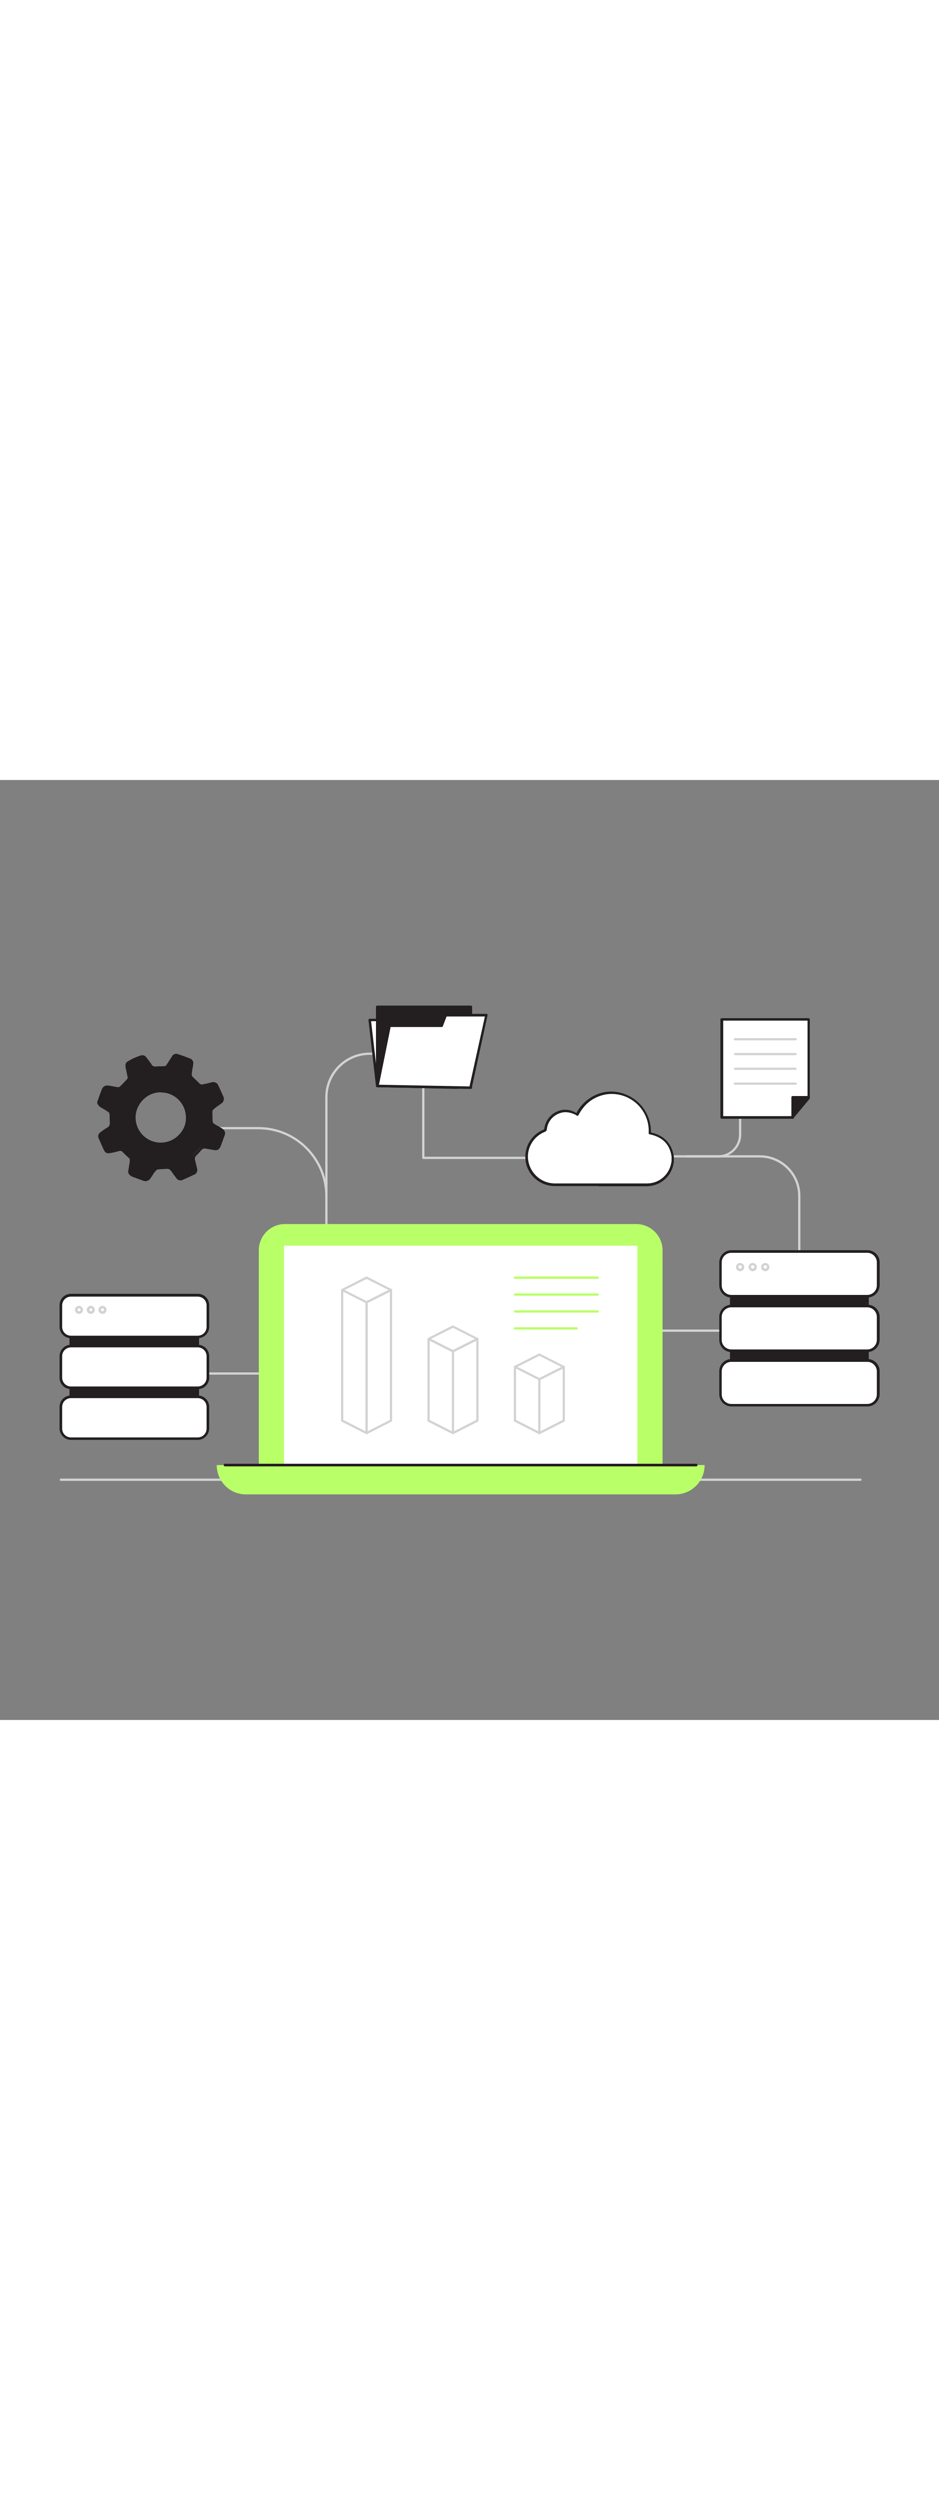 <svg version="1.1" id="Layer_1" xmlns="http://www.w3.org/2000/svg" xmlns:xlink="http://www.w3.org/1999/xlink" x="0px" y="0px" viewBox="0 0 500 500" style="width: 188px;" xml:space="preserve" data-imageid="data-processing-93" imageName="Data Processing" class="illustrations_image">
<rect x="0" y="0" width="500" height="500" fill="#808080" stroke="none"/>
<style type="text/css">
	.st0_data-processing-93{fill:#D1D3D4;}
	.st1_data-processing-93{fill:#231F20;}
	.st2_data-processing-93{fill:#FFFFFF;}
	.st3_data-processing-93{fill:#68E1FD;}
</style>
<g id="connecting_line_data-processing-93">
	<path class="st0_data-processing-93" d="M173.8,240.8c-0.3,0-0.6-0.3-0.6-0.6c0,0,0,0,0,0v-71.5c0-13.1,10.6-23.7,23.7-23.7h17.6&#10;&#9;&#9;c0.3,0,0.6,0.3,0.6,0.6l0,0c0,0.3-0.3,0.6-0.6,0.6l0,0h-17.6c-12.4,0-22.5,10.1-22.5,22.5v71.5&#10;&#9;&#9;C174.4,240.5,174.2,240.8,173.8,240.8z"/>
	<path class="st0_data-processing-93" d="M173.8,240.9c-0.3,0-0.6-0.3-0.6-0.6c0,0,0,0,0,0v-18.9c0-19.6-15.9-35.6-35.6-35.6h-23.1&#10;&#9;&#9;c-0.3,0-0.6-0.3-0.6-0.6l0,0c0-0.3,0.3-0.6,0.6-0.6h23.1c20.3,0,36.8,16.5,36.8,36.8v18.9C174.4,240.6,174.2,240.9,173.8,240.9z"/>
	<path class="st0_data-processing-93" d="M399.2,293.5h-66.8c-0.3,0-0.6-0.3-0.6-0.6s0.3-0.6,0.6-0.6h66.8c0.3,0,0.6,0.3,0.6,0.6&#10;&#9;&#9;S399.5,293.5,399.2,293.5z"/>
	<path class="st0_data-processing-93" d="M342.1,201.6H225.4c-0.3,0-0.6-0.3-0.6-0.6l0,0v-46.8c0-0.3,0.3-0.6,0.6-0.6c0.3,0,0.6,0.3,0.6,0.6&#10;&#9;&#9;c0,0,0,0,0,0v46.2h116c0.3,0,0.6,0.3,0.6,0.6S342.4,201.5,342.1,201.6L342.1,201.6z"/>
	<path class="st0_data-processing-93" d="M159.4,316.3H52.4c-0.3,0-0.6-0.3-0.6-0.6c0-0.3,0.3-0.6,0.6-0.6h107.1c0.3,0,0.6,0.3,0.6,0.6&#10;&#9;&#9;C160,316.1,159.8,316.3,159.4,316.3z"/>
	<path class="st0_data-processing-93" d="M382.5,200.8h-24.3c-0.3,0-0.6-0.3-0.6-0.6c0-0.3,0.3-0.6,0.6-0.6h24.3c6.1,0,11-4.9,11-11v-13.4&#10;&#9;&#9;c0-0.3,0.3-0.6,0.6-0.6c0.3,0,0.6,0.3,0.6,0.6v13.4C394.7,195.3,389.2,200.8,382.5,200.8z"/>
	<path class="st0_data-processing-93" d="M425.6,260.9c-0.3,0-0.6-0.3-0.6-0.6v-39.1c0-11.2-9.1-20.3-20.4-20.4h-39c-0.3,0-0.6-0.3-0.6-0.6&#10;&#9;&#9;s0.3-0.6,0.6-0.6h39c11.9,0,21.6,9.7,21.6,21.6v39.1C426.2,260.6,426,260.9,425.6,260.9L425.6,260.9z"/>
</g>
<path id="Floor_data-processing-93" class="st0_data-processing-93" d="M458.2,372.8H32.4c-0.3,0-0.6-0.3-0.6-0.6c0-0.3,0.3-0.6,0.6-0.6h425.8c0.3,0,0.6,0.3,0.6,0.6&#10;&#9;S458.5,372.8,458.2,372.8z"/>
<g id="Server_1_data-processing-93">
	<rect x="37.7" y="277.3" class="st1_data-processing-93" width="67.6" height="63.2"/>
	<path class="st1_data-processing-93" d="M105.3,341.2H37.7c-0.4,0-0.7-0.3-0.7-0.7v-63.2c0-0.4,0.3-0.7,0.7-0.7h67.6c0.4,0,0.7,0.3,0.7,0.7v63.2&#10;&#9;&#9;C106,340.9,105.7,341.2,105.3,341.2z M38.4,339.8h66.2V278H38.4L38.4,339.8z"/>
	<path class="st2_data-processing-93" d="M37.8,328.1h67.5c3,0,5.4,2.4,5.4,5.4v11.4c0,3-2.4,5.4-5.4,5.4H37.8c-3,0-5.4-2.4-5.4-5.4v-11.4&#10;&#9;&#9;C32.4,330.6,34.8,328.1,37.8,328.1z"/>
	<path class="st1_data-processing-93" d="M105.3,351H37.8c-3.3,0-6-2.7-6.1-6v-11.5c0-3.4,2.7-6.1,6.1-6.1c0,0,0,0,0,0h67.5c3.4,0,6.1,2.7,6.1,6.1l0,0&#10;&#9;&#9;V345C111.3,348.3,108.6,351,105.3,351z M37.8,328.8c-2.6,0-4.7,2.1-4.7,4.7V345c0,2.6,2.1,4.7,4.7,4.7h67.5c2.6,0,4.7-2.1,4.7-4.7&#10;&#9;&#9;v-11.5c0-2.6-2.1-4.7-4.7-4.7L37.8,328.8z"/>
	<path class="st2_data-processing-93" d="M37.8,301.1h67.5c3,0,5.4,2.4,5.4,5.4v11.4c0,3-2.4,5.4-5.4,5.4H37.8c-3,0-5.4-2.4-5.4-5.4v-11.4&#10;&#9;&#9;C32.4,303.5,34.8,301.1,37.8,301.1z"/>
	<path class="st1_data-processing-93" d="M105.3,324H37.8c-3.4,0-6.1-2.7-6.1-6.1l0,0v-11.4c0-3.3,2.7-6.1,6.1-6.1h67.5c3.3,0,6.1,2.7,6.1,6.1v11.4&#10;&#9;&#9;C111.4,321.3,108.7,324,105.3,324C105.3,324,105.3,324,105.3,324z M37.8,301.8c-2.6,0-4.7,2.1-4.7,4.7v11.4c0,2.6,2.1,4.7,4.7,4.7&#10;&#9;&#9;h67.5c2.6,0,4.7-2.1,4.7-4.7v-11.4c0-2.6-2.1-4.7-4.7-4.7L37.8,301.8z"/>
	<path class="st2_data-processing-93" d="M37.8,274.1h67.5c3,0,5.4,2.4,5.4,5.4v11.4c0,3-2.4,5.4-5.4,5.4H37.8c-3,0-5.4-2.4-5.4-5.4v-11.4&#10;&#9;&#9;C32.4,276.5,34.8,274.1,37.8,274.1z"/>
	<path class="st1_data-processing-93" d="M105.3,296.9H37.8c-3.4,0-6.1-2.7-6.1-6.1l0,0v-11.4c0-3.4,2.7-6.1,6.1-6.1c0,0,0,0,0,0h67.5&#10;&#9;&#9;c3.4,0,6.1,2.7,6.1,6.1l0,0v11.4C111.4,294.2,108.7,296.9,105.3,296.9z M37.8,274.8c-2.6,0-4.7,2.1-4.7,4.7v11.4&#10;&#9;&#9;c0,2.6,2.1,4.7,4.7,4.7h67.5c2.6,0,4.7-2.1,4.7-4.7v-11.4c0-2.6-2.1-4.7-4.7-4.7H37.8z"/>
	<circle class="st2_data-processing-93" cx="42.1" cy="281.8" r="1.5"/>
	<path class="st0_data-processing-93" d="M42.1,284c-1.2,0-2.2-1-2.2-2.1c0-1.2,1-2.2,2.1-2.2c1.2,0,2.2,1,2.2,2.1c0,0,0,0,0,0&#10;&#9;&#9;C44.2,283,43.3,284,42.1,284C42.1,284,42.1,284,42.1,284z M42.1,281c-0.5,0-0.8,0.4-0.8,0.8c0,0.5,0.4,0.8,0.8,0.8s0.8-0.4,0.8-0.8&#10;&#9;&#9;c0,0,0,0,0,0C42.9,281.4,42.6,281,42.1,281z"/>
	<circle class="st2_data-processing-93" cx="48.4" cy="281.8" r="1.5"/>
	<path class="st0_data-processing-93" d="M48.4,284c-1.2,0-2.2-1-2.2-2.1c0-1.2,1-2.2,2.1-2.2c1.2,0,2.2,1,2.2,2.1c0,0,0,0,0,0&#10;&#9;&#9;C50.5,283,49.5,284,48.4,284C48.4,284,48.4,284,48.4,284z M48.4,281c-0.5,0-0.8,0.4-0.8,0.8c0,0.5,0.4,0.8,0.8,0.8s0.8-0.4,0.8-0.8&#10;&#9;&#9;c0,0,0,0,0,0C49.2,281.4,48.8,281,48.4,281C48.4,281,48.4,281,48.4,281z"/>
	<circle class="st2_data-processing-93" cx="54.6" cy="281.8" r="1.5"/>
	<path class="st0_data-processing-93" d="M54.6,284c-1.2,0-2.2-1-2.2-2.1c0-1.2,1-2.2,2.1-2.2c1.2,0,2.2,1,2.2,2.1c0,0,0,0,0,0&#10;&#9;&#9;C56.8,283,55.8,284,54.6,284C54.6,284,54.6,284,54.6,284z M54.6,281c-0.5,0-0.8,0.4-0.8,0.8c0,0.5,0.4,0.8,0.8,0.8s0.8-0.4,0.8-0.8&#10;&#9;&#9;c0,0,0,0,0,0C55.4,281.4,55.1,281,54.6,281z"/>
</g>
<g id="Folder_data-processing-93">
	<polyline class="st2_data-processing-93" points="200.9,162.7 196.9,127.6 250.2,127.6 243.1,163.6 200.9,162.7 &#9;"/>
	<path class="st1_data-processing-93" d="M243.1,164.3L243.1,164.3l-42.2-0.9c-0.3,0-0.6-0.3-0.7-0.6l-4-35.1c0-0.2,0-0.4,0.2-0.5&#10;&#9;&#9;c0.1-0.1,0.3-0.2,0.5-0.2h53.3c0.2,0,0.4,0.1,0.5,0.2c0.1,0.2,0.2,0.4,0.1,0.6l-7.1,36C243.7,164.1,243.4,164.3,243.1,164.3z&#10;&#9;&#9; M201.5,162.1l41,0.8l6.8-34.6h-51.7L201.5,162.1z"/>
	<polygon class="st1_data-processing-93" points="200.9,162.7 200.9,120.7 250.7,120.7 250.7,163.6 &#9;"/>
	<path class="st1_data-processing-93" d="M250.7,164.3L250.7,164.3l-49.8-0.9c-0.4,0-0.7-0.3-0.7-0.7v-42c0-0.4,0.3-0.7,0.7-0.7c0,0,0,0,0,0h49.8&#10;&#9;&#9;c0.4,0,0.7,0.3,0.7,0.7c0,0,0,0,0,0v42.9C251.4,164,251.1,164.3,250.7,164.3L250.7,164.3z M201.6,162.1l48.5,0.8v-41.5h-48.5V162.1&#10;&#9;&#9;z"/>
	<polygon class="st2_data-processing-93" points="200.9,162.7 207.4,130.7 235.1,130.7 237.3,125 259,125 250.5,163.6 &#9;"/>
	<path class="st1_data-processing-93" d="M250.5,164.3L250.5,164.3l-49.6-0.9c-0.4,0-0.7-0.3-0.7-0.7c0,0,0-0.1,0-0.1l6.5-32.1c0.1-0.3,0.3-0.5,0.7-0.5&#10;&#9;&#9;h27.3l2-5.2c0.1-0.3,0.4-0.4,0.6-0.4H259c0.2,0,0.4,0.1,0.5,0.2c0.1,0.2,0.2,0.4,0.1,0.6l-8.4,38.6&#10;&#9;&#9;C251.2,164.1,250.9,164.3,250.5,164.3z M201.8,162.1l48.2,0.9l8.2-37.2h-20.4l-2,5.2c-0.1,0.3-0.3,0.4-0.6,0.4H208L201.8,162.1z"/>
</g>
<g id="Laptop_data-processing-93">
	<path class="st3_data-processing-93 targetColor" d="M151.7,236.2h187.1c7.7,0,14,6.3,14,14v114.2l0,0H137.8l0,0V250.2C137.8,242.5,144,236.2,151.7,236.2z" style="fill: rgb(185, 255, 103);"/>
	<rect x="151.2" y="247.7" class="st2_data-processing-93" width="188.2" height="116.8"/>
	<path class="st3_data-processing-93 targetColor" d="M115.4,364.4h259.8l0,0l0,0c0,8.6-6.9,15.6-15.5,15.6c0,0,0,0,0,0H130.9C122.3,380,115.4,373,115.4,364.4&#10;&#9;&#9;L115.4,364.4L115.4,364.4L115.4,364.4z" style="fill: rgb(185, 255, 103);"/>
	<path class="st1_data-processing-93" d="M370.7,365.1H119.8c-0.4,0-0.7-0.3-0.7-0.7s0.3-0.7,0.7-0.7c0,0,0,0,0,0h250.9c0.4,0,0.7,0.3,0.7,0.7&#10;&#9;&#9;C371.4,364.8,371.1,365.1,370.7,365.1C370.7,365.1,370.7,365.1,370.7,365.1z"/>
</g>
<g id="Note_data-processing-93">
	<polygon class="st2_data-processing-93" points="422.1,179.5 384.4,179.5 384.4,127.4 430.6,127.4 430.6,169.3 &#9;"/>
	<path class="st1_data-processing-93" d="M422.1,180.2h-37.8c-0.4,0-0.7-0.3-0.7-0.7v-52.1c0-0.4,0.3-0.7,0.7-0.7h46.2c0.4,0,0.7,0.3,0.7,0.7v41.9&#10;&#9;&#9;c0,0.2-0.1,0.3-0.2,0.4l-8.5,10.2C422.5,180.1,422.3,180.2,422.1,180.2z M385.1,178.8h36.8l8.1-9.8v-41h-44.9V178.8z"/>
	<polyline class="st1_data-processing-93" points="422.1,179.5 422.1,168.8 430.6,168.8 &#9;"/>
	<path class="st1_data-processing-93" d="M422.1,180.2c-0.4,0-0.7-0.3-0.7-0.7c0,0,0,0,0,0v-10.7c0-0.4,0.3-0.7,0.7-0.7c0,0,0,0,0,0h8.5&#10;&#9;&#9;c0.4,0,0.7,0.3,0.7,0.7c0,0.4-0.3,0.7-0.7,0.7h-7.8v10.1C422.8,179.9,422.5,180.2,422.1,180.2C422.1,180.2,422.1,180.2,422.1,180.2&#10;&#9;&#9;z"/>
	<path class="st0_data-processing-93" d="M423.6,138.5h-32.2c-0.3,0-0.6-0.2-0.7-0.5s0.2-0.6,0.5-0.7c0.1,0,0.1,0,0.2,0h32.2c0.3,0,0.6,0.2,0.7,0.5&#10;&#9;&#9;s-0.2,0.6-0.5,0.7C423.7,138.5,423.6,138.5,423.6,138.5z"/>
	<path class="st0_data-processing-93" d="M423.6,146.4h-32.2c-0.3,0-0.6-0.3-0.6-0.6s0.3-0.6,0.6-0.6h32.2c0.3,0,0.6,0.3,0.6,0.6&#10;&#9;&#9;S423.9,146.4,423.6,146.4z"/>
	<path class="st0_data-processing-93" d="M423.6,154.2h-32.2c-0.3,0-0.6-0.3-0.6-0.6s0.3-0.6,0.6-0.6h32.2c0.3,0,0.6,0.3,0.6,0.6&#10;&#9;&#9;S423.9,154.2,423.6,154.2z"/>
	<path class="st0_data-processing-93" d="M423.6,162.1h-32.2c-0.3,0-0.6-0.2-0.7-0.5s0.2-0.6,0.5-0.7c0.1,0,0.1,0,0.2,0h32.2c0.3,0,0.6,0.2,0.7,0.5&#10;&#9;&#9;s-0.2,0.6-0.5,0.7C423.7,162.1,423.6,162.1,423.6,162.1z"/>
</g>
<g id="Cloud_data-processing-93">
	<path class="st2_data-processing-93" d="M358.2,202.9c-0.1,0.7-0.3,1.4-0.5,2c-1.5,6.1-7,10.3-13.2,10.4c-16.4,0-32.8,0-49.3,0&#10;&#9;&#9;c-7.1-0.1-13.2-5.1-14.6-12c-1.4-7,2.4-14,9-16.7c0.5-0.1,0.8-0.5,0.8-1c0.8-7.5,9.2-12.4,16.1-7.9l0.6,0.4&#10;&#9;&#9;c2.6-5.4,7.3-9.4,13.1-11c4.1-1.2,8.4-1,12.3,0.5c8.4,3.1,13.9,11.3,13.4,20.3c0.6,0.1,1.2,0.2,1.9,0.4c5.7,1.7,9.3,5.4,10.3,11.3&#10;&#9;&#9;c0,0.1,0.1,0.3,0.1,0.4L358.2,202.9z"/>
	<path class="st1_data-processing-93" d="M318.7,216c-8.1,0-15.9,0-23.5,0c-7.4-0.1-13.8-5.3-15.2-12.6c-1.4-7.3,2.5-14.6,9.4-17.4&#10;&#9;&#9;c0.3-0.1,0.3-0.2,0.4-0.4c0.5-4,2.9-7.4,6.5-9.1c3.4-1.7,7.5-1.4,10.6,0.7c2.7-5.2,7.5-9.1,13.1-10.7c4.2-1.2,8.6-1,12.7,0.6&#10;&#9;&#9;c8.5,3.1,14.1,11.3,13.9,20.4c0.5,0.1,0.9,0.2,1.3,0.3c6.1,1.8,9.7,5.8,10.8,11.9c0,0.1,0,0.1,0.1,0.2l0,0.2c0,0.1,0,0.1,0,0.2v2.8&#10;&#9;&#9;c0,0,0,0.1,0,0.1l-0.1,0.6c-0.1,0.5-0.2,1-0.3,1.4c-1.6,6.4-7.3,10.8-13.9,10.9H318.7z M301,176.7c-1.4,0-2.8,0.4-4.1,1&#10;&#9;&#9;c-3.1,1.5-5.3,4.5-5.7,8c0,0.7-0.5,1.3-1.2,1.5c-6.3,2.6-10,9.3-8.6,15.9c1.4,6.6,7.1,11.4,13.9,11.5c15.3,0,31.4,0,49.3,0&#10;&#9;&#9;c6,0,11.1-4.1,12.6-9.9c0.1-0.5,0.2-0.9,0.3-1.4l0.1-0.6v-2.6c-0.1-0.1-0.1-0.3-0.1-0.4c-1-5.6-4.2-9.1-9.8-10.8&#10;&#9;&#9;c-0.4-0.1-0.8-0.2-1.2-0.3c-0.2,0-0.4-0.1-0.6-0.1c-0.3-0.1-0.6-0.4-0.5-0.7c0.5-8.7-4.8-16.6-12.9-19.6c-3.8-1.4-8-1.6-11.9-0.5&#10;&#9;&#9;c-5.6,1.6-9.7,5.1-12.6,10.6c-0.1,0.2-0.2,0.3-0.4,0.3c-0.2,0.1-0.4,0-0.5-0.1l-0.6-0.4C304.7,177.2,302.9,176.7,301,176.7z&#10;&#9;&#9; M358.2,202.9L358.2,202.9z"/>
</g>
<g id="Server_2_data-processing-93">
	<rect x="389.4" y="254.2" class="st1_data-processing-93" width="72.5" height="67.8"/>
	<path class="st1_data-processing-93" d="M461.9,322.7h-72.5c-0.4,0-0.7-0.3-0.7-0.7v-67.8c0-0.4,0.3-0.7,0.7-0.7h72.5c0.4,0,0.7,0.3,0.7,0.7V322&#10;&#9;&#9;C462.6,322.4,462.2,322.7,461.9,322.7z M390.1,321.3h71.1v-66.4h-71.1V321.3z"/>
	<path class="st2_data-processing-93" d="M389.4,308.8h72.4c3.2,0,5.8,2.6,5.8,5.8v12.3c0,3.2-2.6,5.8-5.8,5.8h-72.4c-3.2,0-5.8-2.6-5.8-5.8v-12.3&#10;&#9;&#9;C383.6,311.4,386.2,308.8,389.4,308.8z"/>
	<path class="st1_data-processing-93" d="M461.8,333.2h-72.4c-3.5,0-6.4-2.9-6.4-6.5v-12.2c0-3.6,2.9-6.5,6.5-6.5h72.4c3.6,0,6.5,2.9,6.5,6.5v12.2&#10;&#9;&#9;C468.3,330.4,465.4,333.3,461.8,333.2C461.9,333.3,461.9,333.3,461.8,333.2z M389.4,309.5c-2.8,0-5.1,2.3-5.1,5.1v12.2&#10;&#9;&#9;c0,2.8,2.3,5.1,5.1,5.1h72.4c2.8,0,5.1-2.3,5.1-5.1v-12.2c0-2.8-2.3-5.1-5.1-5.1H389.4z"/>
	<path class="st2_data-processing-93" d="M389.4,279.8h72.4c3.2,0,5.8,2.6,5.8,5.8v12.3c0,3.2-2.6,5.8-5.8,5.8h-72.4c-3.2,0-5.8-2.6-5.8-5.8v-12.3&#10;&#9;&#9;C383.6,282.4,386.2,279.8,389.4,279.8z"/>
	<path class="st1_data-processing-93" d="M461.8,304.3h-72.4c-3.5,0-6.4-2.9-6.4-6.5v-12.2c0-3.6,2.9-6.5,6.5-6.5h72.4c3.6,0,6.5,2.9,6.5,6.5v12.2&#10;&#9;&#9;C468.3,301.4,465.4,304.3,461.8,304.3C461.9,304.3,461.8,304.3,461.8,304.3z M389.4,280.5c-2.8,0-5.1,2.3-5.1,5.1v12.2&#10;&#9;&#9;c0,2.8,2.3,5.1,5.1,5.1h72.4c2.8,0,5.1-2.3,5.1-5.1v-12.2c0-2.8-2.3-5.1-5.1-5.1L389.4,280.5z"/>
	<path class="st2_data-processing-93" d="M389.4,250.8h72.4c3.2,0,5.8,2.6,5.8,5.8v12.3c0,3.2-2.6,5.8-5.8,5.8h-72.4c-3.2,0-5.8-2.6-5.8-5.8v-12.3&#10;&#9;&#9;C383.6,253.4,386.2,250.8,389.4,250.8z"/>
	<path class="st1_data-processing-93" d="M461.8,275.3h-72.4c-3.5,0-6.4-2.9-6.4-6.5v-12.2c0-3.6,2.9-6.5,6.5-6.5h72.4c3.6,0,6.5,2.9,6.5,6.5v12.2&#10;&#9;&#9;C468.3,272.4,465.4,275.3,461.8,275.3C461.9,275.3,461.8,275.3,461.8,275.3z M389.4,251.5c-2.8,0-5.1,2.3-5.1,5.1v12.2&#10;&#9;&#9;c0,2.8,2.3,5.1,5.1,5.1h72.4c2.8,0,5.1-2.3,5.1-5.1v-12.2c0-2.8-2.3-5.1-5.1-5.1L389.4,251.5z"/>
	<circle class="st2_data-processing-93" cx="394.1" cy="259.1" r="1.6"/>
	<path class="st0_data-processing-93" d="M394.1,261.3c-1.2,0-2.2-1-2.2-2.2s1-2.2,2.2-2.2s2.2,1,2.2,2.2l0,0C396.3,260.3,395.3,261.3,394.1,261.3z&#10;&#9;&#9; M394.1,258.1c-0.5,0-0.9,0.4-0.9,0.9c0,0.5,0.4,0.9,0.9,0.9c0.5,0,0.9-0.4,0.9-0.9l0,0C395,258.6,394.6,258.1,394.1,258.1z"/>
	<circle class="st2_data-processing-93" cx="400.8" cy="259.1" r="1.6"/>
	<path class="st0_data-processing-93" d="M400.8,261.3c-1.2,0-2.2-1-2.2-2.2s1-2.2,2.2-2.2s2.2,1,2.2,2.2l0,0C403,260.3,402,261.3,400.8,261.3z&#10;&#9;&#9; M400.8,258.1c-0.5,0-0.9,0.4-0.9,0.9c0,0.5,0.4,0.9,0.9,0.9c0.5,0,0.9-0.4,0.9-0.9l0,0C401.7,258.6,401.3,258.1,400.8,258.1z"/>
	<circle class="st2_data-processing-93" cx="407.5" cy="259.1" r="1.6"/>
	<path class="st0_data-processing-93" d="M407.5,261.3c-1.2,0-2.2-1-2.2-2.2s1-2.2,2.2-2.2s2.2,1,2.2,2.2l0,0C409.7,260.3,408.7,261.3,407.5,261.3z&#10;&#9;&#9; M407.5,258.1c-0.5,0-0.9,0.4-0.9,0.9c0,0.5,0.4,0.9,0.9,0.9c0.5,0,0.9-0.4,0.9-0.9l0,0C408.4,258.6,408,258.1,407.5,258.1z"/>
</g>
<g id="Gear_data-processing-93">
	<path class="st1_data-processing-93" d="M52.4,171.2c0.5-1.5,1-3,1.5-4.5c0.3-0.8,0.6-1.5,0.9-2.3c0.3-1,1.3-1.6,2.4-1.4c1.2,0.1,2.4,0.4,3.6,0.6&#10;&#9;&#9;c0.6,0.1,1.3,0.2,1.9,0.2c0.5,0,1-0.1,1.3-0.4c1.4-1.3,2.7-2.7,4-4.1c0.4-0.5,0.6-1.2,0.4-1.9c-0.3-1.5-0.7-2.9-1-4.4&#10;&#9;&#9;c-0.1-0.6-0.2-1.1-0.2-1.7c0-0.4,0.2-0.8,0.6-1.1c2.2-1.5,4.7-2.6,7.2-3.3c0.8-0.3,1.6,0.1,2.1,0.7c0.9,1.3,1.9,2.5,2.8,3.8&#10;&#9;&#9;c0.6,1,1.7,1.6,2.8,1.5c1.6-0.1,3.2-0.1,4.8-0.2c0.6,0,1.1-0.4,1.4-0.9c0.6-0.9,1.1-1.7,1.7-2.6s1-1.5,1.5-2.2&#10;&#9;&#9;c0.5-0.7,1.4-1.1,2.2-0.8c2.2,0.8,4.4,1.5,6.6,2.4c0.8,0.3,1.3,1.2,1.2,2.1c-0.1,1.2-0.4,2.4-0.6,3.6c-0.1,0.6-0.2,1.1-0.2,1.7&#10;&#9;&#9;c-0.1,0.7,0.2,1.5,0.7,2c1.2,1.1,2.3,2.2,3.4,3.3c0.7,0.7,1.7,1,2.6,0.7c1.6-0.3,3.1-0.7,4.7-1.1c1.1-0.4,2.2,0.2,2.6,1.2&#10;&#9;&#9;c0.9,1.9,1.8,3.8,2.6,5.7c0.7,1.1,0.3,2.4-0.7,3.1c0,0-0.1,0-0.1,0.1c-0.8,0.6-1.7,1.2-2.5,1.8c-0.6,0.4-1.2,0.9-1.8,1.4&#10;&#9;&#9;c-0.5,0.4-0.8,1-0.7,1.6c0,1.6,0.1,3.3,0.1,4.9c0,0.9,0.5,1.7,1.3,2.2c0.9,0.5,1.8,1.1,2.7,1.6c0.6,0.3,1.1,0.7,1.6,1.1&#10;&#9;&#9;c0.8,0.5,1.1,1.5,0.7,2.4c-0.7,2-1.5,4-2.2,5.9c-0.1,0.3-0.3,0.6-0.5,0.9c-0.4,0.7-1.1,1-1.9,0.9l-4.3-0.7c-0.1,0-0.2,0-0.3,0&#10;&#9;&#9;c-1.2-0.3-2.5,0.1-3.3,1.1c-0.8,1-1.7,1.8-2.6,2.7c-0.8,0.8-1.1,2-0.8,3.1c0.3,1.4,0.7,2.8,1,4.2s0,2.1-1.3,2.8&#10;&#9;&#9;c-1.9,0.9-3.9,1.8-5.9,2.6c-0.9,0.5-2,0.1-2.6-0.7c-0.8-1-1.5-2-2.2-3c-1.5-2.1-1.9-2.4-4.6-2.2l-3.1,0.2c-1,0-1.9,0.6-2.4,1.4&#10;&#9;&#9;c-0.6,1-1.2,2.1-1.9,3.1c-0.3,0.5-0.7,1-1.2,1.5c-0.4,0.5-1.1,0.6-1.6,0.4c-2.1-0.8-4.2-1.5-6.2-2.3c-0.3-0.1-0.5-0.3-0.8-0.5&#10;&#9;&#9;c-0.7-0.3-1.1-1.1-1-1.8c0.2-1.4,0.5-2.8,0.7-4.2c0.1-0.4,0.1-0.9,0.1-1.3c0.1-0.7-0.2-1.4-0.7-1.9c-1.1-1-2.2-2.1-3.4-3.1&#10;&#9;&#9;c-0.7-0.6-1.6-0.9-2.5-0.6c-1.4,0.3-2.8,0.6-4.2,1h-0.2c-1.8,0.3-2.4,0.1-3.2-1.6c-0.9-1.9-1.7-3.8-2.5-5.7c-0.5-0.9-0.2-2,0.7-2.6&#10;&#9;&#9;c0,0,0.1,0,0.1,0c1.1-0.9,2.2-1.7,3.4-2.4c1.2-0.7,1.8-2,1.7-3.3c-0.1-1.5-0.1-3-0.2-4.5c0-0.6-0.3-1.2-0.9-1.6l-3.7-2.4&#10;&#9;&#9;c-0.9-0.4-1.5-1.1-2-2L52.4,171.2z M99.6,179.5c0-7.8-6.3-14.1-14.1-14.1c0,0-0.1,0-0.1,0c-7.7,0.2-13.8,6.5-13.9,14.1&#10;&#9;&#9;c0.1,7.7,6.3,13.9,14,14C94.6,193.6,100,185.8,99.6,179.5L99.6,179.5z"/>
	<path class="st1_data-processing-93" d="M77.5,213.4c-0.3,0-0.5-0.1-0.8-0.1l-1.7-0.6l-4.6-1.7c-0.3-0.1-0.6-0.3-0.8-0.5c-0.9-0.5-1.5-1.5-1.3-2.6&#10;&#9;&#9;l0.3-1.9c0.1-0.8,0.3-1.6,0.4-2.4c0.1-0.4,0.1-0.8,0.1-1.2c0.1-0.5-0.1-1-0.5-1.4c-1.1-0.9-2.1-1.9-3.1-2.9l-0.3-0.3&#10;&#9;&#9;c-0.5-0.5-1.2-0.7-1.8-0.4c-1,0.2-1.9,0.5-2.9,0.7l-1.5,0.3c-2.2,0.4-3,0-3.9-2s-1.8-4.1-2.5-5.7c-0.7-1.2-0.2-2.7,1-3.4&#10;&#9;&#9;c1.3-1,2.4-1.8,3.5-2.4c1-0.5,1.5-1.6,1.4-2.7c-0.1-0.9-0.1-1.8-0.1-2.8c0-0.6,0-1.1-0.1-1.7c0-0.4-0.2-0.8-0.5-1l-1.5-1l-2.2-1.3&#10;&#9;&#9;c-1-0.5-1.8-1.3-2.3-2.4c0-0.1,0-0.1,0-0.2v-0.5c0-0.1,0-0.1,0-0.2l0.5-1.3c0.3-1,0.7-2.1,1.1-3.1c0.3-0.8,0.6-1.5,0.9-2.3&#10;&#9;&#9;c0.5-1.3,1.7-2,3.1-1.9c0.8,0.1,1.6,0.2,2.4,0.4l1.2,0.2l0.5,0.1c0.4,0.1,0.9,0.1,1.3,0.2c0.3,0,0.6-0.1,0.9-0.2&#10;&#9;&#9;c1.5-1.4,2.8-2.8,4-4.1c0.3-0.4,0.4-0.8,0.2-1.3c-0.1-0.6-0.3-1.3-0.4-2s-0.4-1.6-0.5-2.4c-0.2-0.6-0.2-1.3-0.2-1.9&#10;&#9;&#9;c0.1-0.6,0.4-1.2,0.9-1.6c2.3-1.5,4.8-2.6,7.4-3.4c1-0.3,2.2,0.1,2.8,1c0.3,0.4,0.7,0.9,1,1.3c0.6,0.8,1.2,1.6,1.8,2.5&#10;&#9;&#9;c0.4,0.8,1.3,1.2,2.2,1.1c1-0.1,2.1-0.1,3.1-0.1l1.7-0.1c0.4,0,0.7-0.2,0.9-0.6c0.3-0.5,0.7-1,1-1.5l0.9-1.4&#10;&#9;&#9;c0.4-0.6,0.8-1.2,1.2-1.9c0.6-1,1.9-1.4,3-1c2.7,0.9,4.7,1.6,6.6,2.4c1.1,0.4,1.8,1.6,1.6,2.8c-0.1,0.8-0.2,1.7-0.4,2.5&#10;&#9;&#9;c-0.1,0.4-0.2,0.8-0.2,1.2s-0.2,1.1-0.2,1.7c-0.1,0.5,0.1,1.1,0.5,1.5l0.8,0.8c0.9,0.8,1.8,1.7,2.7,2.6c0.5,0.6,1.3,0.8,2,0.6&#10;&#9;&#9;l2.3-0.5c0.8-0.2,1.6-0.4,2.4-0.6c1.4-0.4,2.9,0.3,3.4,1.6c0.9,1.9,1.8,3.8,2.6,5.7c0.8,1.4,0.4,3.2-1,4c0,0,0,0,0,0&#10;&#9;&#9;c-0.5,0.4-1,0.7-1.5,1.1l-1,0.7c-0.6,0.4-1.2,0.9-1.7,1.4c-0.3,0.3-0.5,0.7-0.5,1.1v1.1c0,1.3,0.1,2.6,0.1,3.9c0,0.7,0.4,1.3,1,1.6&#10;&#9;&#9;l1.2,0.7c0.5,0.3,1,0.6,1.6,0.9c0.6,0.3,1.1,0.7,1.7,1.1c1,0.7,1.4,2,1,3.1c-0.7,2-1.5,4-2.2,6c-0.1,0.3-0.3,0.6-0.5,0.9&#10;&#9;&#9;c-0.5,0.9-1.5,1.4-2.6,1.2l-4.3-0.7l-0.4-0.1c-1-0.3-2,0.1-2.6,0.9c-0.6,0.7-1.2,1.3-1.8,2l-0.8,0.8c-0.7,0.6-0.9,1.6-0.6,2.5&#10;&#9;&#9;c0.4,1.6,0.7,2.9,1,4.2c0.5,1.4-0.2,3-1.6,3.5c0,0-0.1,0-0.1,0c-1.8,0.9-3.7,1.7-5.9,2.7c-1.2,0.6-2.7,0.2-3.4-0.9&#10;&#9;&#9;c-0.6-0.8-1.2-1.6-1.8-2.4l-0.4-0.6c-1.4-2-1.6-2.1-4-1.9l-1.8,0.1l-1.3,0.1c-0.8,0-1.5,0.4-1.9,1.1l-0.8,0.9&#10;&#9;&#9;c-0.4,0.7-0.8,1.4-1.3,2.1c-0.4,0.6-0.8,1.1-1.3,1.6C78.7,213.1,78.1,213.4,77.5,213.4z M64.1,196c0.8,0,1.6,0.3,2.2,0.9l0.3,0.3&#10;&#9;&#9;c1,1,2,1.9,3.1,2.9c0.7,0.6,1,1.5,0.9,2.4c0,0.5-0.1,0.9-0.1,1.4c-0.1,0.8-0.2,1.6-0.4,2.4l-0.3,1.9c-0.1,0.5,0.1,1,0.6,1.2&#10;&#9;&#9;l0.1,0.1c0.2,0.1,0.4,0.2,0.6,0.3c1.5,0.6,3,1.1,4.6,1.7l1.7,0.6c0.3,0.1,0.7,0,0.9-0.3c0.4-0.4,0.8-0.9,1.1-1.4&#10;&#9;&#9;c0.4-0.7,0.8-1.4,1.2-2l0.6-1.1c0.6-1.1,1.8-1.7,3-1.8l1.3-0.1l1.8-0.1c2.9-0.1,3.5,0.1,5.2,2.5l0.4,0.6c0.6,0.8,1.1,1.6,1.8,2.4&#10;&#9;&#9;c0.4,0.6,1.2,0.9,1.8,0.5c0,0,0,0,0,0c2.2-0.9,4.1-1.8,5.9-2.6c1.1-0.5,1.2-0.8,1-2s-0.6-2.6-1-4.1c-0.4-1.3,0-2.8,1-3.7&#10;&#9;&#9;c0.3-0.3,0.5-0.6,0.8-0.8c0.6-0.6,1.2-1.2,1.8-1.9c0.9-1.2,2.5-1.8,4-1.4h0.1h0.1l4.3,0.7c0.5,0.1,1-0.1,1.2-0.6&#10;&#9;&#9;c0.2-0.2,0.3-0.5,0.4-0.7c0.8-2,1.5-4,2.2-5.9c0.2-0.6,0-1.3-0.5-1.6c-0.5-0.4-1-0.7-1.6-1.1l-1.6-0.9l-1.2-0.7&#10;&#9;&#9;c-1-0.6-1.6-1.6-1.7-2.8c-0.1-1.3-0.1-2.6-0.1-3.9v-1.1c0-0.8,0.3-1.6,1-2.2c0.6-0.5,1.2-1,1.8-1.4l1.1-0.8c0.5-0.3,1-0.7,1.4-1&#10;&#9;&#9;c1-0.8,1.1-1.2,0.6-2.3c-0.8-1.9-1.7-3.8-2.6-5.7c-0.2-0.8-1.1-1.2-1.8-0.9c0,0-0.1,0-0.1,0c-0.8,0.2-1.6,0.4-2.4,0.6l-2.3,0.5&#10;&#9;&#9;c-1.2,0.3-2.4-0.1-3.2-0.9c-0.8-0.9-1.7-1.7-2.6-2.5l-0.8-0.8c-0.7-0.6-1.1-1.6-1-2.6c0-0.6,0.1-1.2,0.2-1.8&#10;&#9;&#9;c0.1-0.4,0.2-0.8,0.2-1.3c0.2-0.8,0.3-1.6,0.4-2.3c0.1-0.6-0.2-1.2-0.8-1.4c-1.9-0.7-3.9-1.4-6.6-2.4c-0.5-0.2-1.1,0-1.4,0.5&#10;&#9;&#9;c-0.4,0.6-0.8,1.2-1.2,1.8l-0.9,1.4l-1,1.5c-0.4,0.7-1.2,1.1-2,1.2l-1.7,0.1c-1,0-2,0.1-3.1,0.1c-1.4,0.1-2.7-0.5-3.4-1.7&#10;&#9;&#9;c-0.6-0.8-1.2-1.6-1.8-2.4l-1-1.3c-0.3-0.5-0.8-0.7-1.3-0.5c-2.5,0.7-4.8,1.8-7,3.2c-0.1,0.2-0.2,0.4-0.2,0.6c0,0.5,0,1,0.2,1.5&#10;&#9;&#9;c0.2,0.8,0.3,1.6,0.5,2.4s0.3,1.3,0.4,2c0.2,0.9,0,1.8-0.6,2.5c-1.2,1.2-2.6,2.7-4,4.1c-0.5,0.4-1.1,0.6-1.8,0.6&#10;&#9;&#9;c-0.5,0-1.1-0.1-1.6-0.2l-0.5-0.1c-0.4-0.1-0.8-0.1-1.2-0.2c-0.8-0.1-1.5-0.3-2.3-0.4c-0.7-0.1-1.4,0.3-1.7,1&#10;&#9;&#9;c-0.3,0.7-0.6,1.5-0.9,2.2c-0.4,1-0.7,2.1-1.1,3.1l-0.4,1.2v0.3c0.4,0.7,0.9,1.2,1.6,1.6l2.2,1.4l1.5,1c0.7,0.4,1.2,1.2,1.2,2.1&#10;&#9;&#9;c0,0.6,0.1,1.1,0.1,1.7c0,0.9,0.1,1.8,0.1,2.7c0.2,1.6-0.6,3.1-2,3.9c-1,0.7-2.1,1.4-3.4,2.4c-0.8,0.6-0.9,0.9-0.5,1.8&#10;&#9;&#9;c0.6,1.6,1.5,3.6,2.4,5.6c0.6,1.4,0.9,1.5,2.5,1.2l0.3,0.6l-0.2-0.7l1.3-0.3l2.9-0.7C63.5,196.1,63.8,196,64.1,196z M85.6,194.3&#10;&#9;&#9;L85.6,194.3c-8.2,0-14.8-6.5-14.8-14.7c0-8.2,6.5-14.8,14.7-14.8h0.1c8.1-0.1,14.8,6.4,14.9,14.6c0,0.1,0,0.1,0,0.2&#10;&#9;&#9;c0.1,3.8-1.4,7.4-4,10.1C93.5,192.6,89.6,194.3,85.6,194.3L85.6,194.3z M85.4,166.1c-3.5,0.1-6.8,1.5-9.2,4c-2.5,2.5-4,5.9-4,9.4&#10;&#9;&#9;c0,7.4,5.9,13.3,13.3,13.4l0,0c3.7,0,7.3-1.5,9.8-4.2c2.4-2.4,3.8-5.7,3.7-9.1l0,0c0-7.4-5.9-13.4-13.3-13.4&#10;&#9;&#9;C85.6,166.1,85.5,166.1,85.4,166.1L85.4,166.1z"/>
</g>
<g id="Graph_data-processing-93">
	<polygon class="st2_data-processing-93" points="195.2,264.7 182.2,271.3 195.2,277.8 208.2,271.3 &#9;"/>
	<path class="st0_data-processing-93" d="M195.2,278.5c-0.1,0-0.2,0-0.3-0.1l-13-6.6c-0.2-0.1-0.3-0.3-0.3-0.5c0-0.2,0.1-0.4,0.3-0.5l13-6.6&#10;&#9;&#9;c0.2-0.1,0.4-0.1,0.6,0l13,6.6c0.2,0.1,0.3,0.3,0.3,0.5c0,0.2-0.1,0.4-0.3,0.5l-13,6.6C195.4,278.4,195.3,278.5,195.2,278.5z&#10;&#9;&#9; M183.5,271.3l11.7,5.9l11.7-5.9l-11.7-5.9L183.5,271.3z"/>
	<polygon class="st2_data-processing-93" points="182.2,271.3 182.2,340.8 195.2,347.4 195.2,277.8 &#9;"/>
	<path class="st0_data-processing-93" d="M195.2,348c-0.1,0-0.2,0-0.3-0.1l-13-6.6c-0.2-0.1-0.3-0.3-0.3-0.5v-69.5c0-0.2,0.1-0.4,0.3-0.5&#10;&#9;&#9;c0.2-0.1,0.4-0.1,0.6,0l13,6.6c0.2,0.1,0.3,0.3,0.3,0.5v69.6c0,0.2-0.1,0.4-0.3,0.5C195.4,348,195.3,348,195.2,348z M182.8,340.4&#10;&#9;&#9;l11.8,6v-68.2l-11.8-6V340.4z"/>
	<polygon class="st2_data-processing-93" points="195.2,347.4 208.2,340.8 208.2,271.3 195.2,277.8 &#9;"/>
	<path class="st0_data-processing-93" d="M195.2,348c-0.1,0-0.2,0-0.3-0.1c-0.2-0.1-0.3-0.3-0.3-0.5v-69.6c0-0.2,0.1-0.4,0.3-0.5l13-6.6&#10;&#9;&#9;c0.2-0.1,0.4-0.1,0.6,0c0.2,0.1,0.3,0.3,0.3,0.5v69.6c0,0.2-0.1,0.4-0.3,0.5l-13,6.6C195.4,348,195.3,348,195.2,348z M195.8,278.2&#10;&#9;&#9;v68.2l11.8-6v-68.1L195.8,278.2z"/>
	<polygon class="st2_data-processing-93" points="241.2,290.8 228.1,297.4 241.2,303.9 254.2,297.4 &#9;"/>
	<path class="st0_data-processing-93" d="M241.2,304.5c-0.1,0-0.2,0-0.3-0.1l-13-6.6c-0.2-0.1-0.3-0.3-0.3-0.5c0-0.2,0.1-0.4,0.3-0.5l13-6.6&#10;&#9;&#9;c0.2-0.1,0.4-0.1,0.5,0l13,6.6c0.2,0.1,0.3,0.3,0.3,0.5c0,0.2-0.1,0.4-0.3,0.5l-13,6.6C241.4,304.5,241.3,304.5,241.2,304.5z&#10;&#9;&#9; M229.5,297.3l11.7,5.9l11.7-5.9l-11.7-5.9L229.5,297.3z"/>
	<polygon class="st2_data-processing-93" points="228.1,297.4 228.1,340.8 241.2,347.4 241.2,303.9 &#9;"/>
	<path class="st0_data-processing-93" d="M241.2,348c-0.1,0-0.2,0-0.3-0.1l-13-6.6c-0.2-0.1-0.3-0.3-0.3-0.5v-43.5c0-0.2,0.1-0.4,0.3-0.5&#10;&#9;&#9;c0.2-0.1,0.4-0.1,0.6,0l13,6.6c0.2,0.1,0.3,0.3,0.3,0.5v43.5c0,0.2-0.1,0.4-0.3,0.5C241.4,348,241.3,348,241.2,348z M228.8,340.4&#10;&#9;&#9;l11.8,6v-42.1l-11.8-6V340.4z"/>
	<polygon class="st2_data-processing-93" points="241.2,347.4 254.2,340.8 254.2,297.4 241.2,303.9 &#9;"/>
	<path class="st0_data-processing-93" d="M241.2,348c-0.1,0-0.2,0-0.3-0.1c-0.2-0.1-0.3-0.3-0.3-0.5v-43.5c0-0.2,0.1-0.4,0.3-0.5l13-6.6&#10;&#9;&#9;c0.2-0.1,0.4-0.1,0.6,0c0.2,0.1,0.3,0.3,0.3,0.5v43.5c0,0.2-0.1,0.4-0.3,0.5l-13,6.6C241.4,348,241.3,348,241.2,348z M241.8,304.3&#10;&#9;&#9;v42.1l11.8-6v-42.1L241.8,304.3z"/>
	<polygon class="st2_data-processing-93" points="287.2,305.6 274.1,312.2 287.2,318.8 300.2,312.2 &#9;"/>
	<path class="st0_data-processing-93" d="M287.2,319.4c-0.1,0-0.2,0-0.3-0.1l-13-6.6c-0.2-0.1-0.3-0.3-0.3-0.5c0-0.2,0.1-0.4,0.3-0.5l13-6.6&#10;&#9;&#9;c0.2-0.1,0.4-0.1,0.5,0l13,6.6c0.2,0.1,0.3,0.3,0.3,0.5c0,0.2-0.1,0.4-0.3,0.5l-13,6.6C287.4,319.4,287.3,319.4,287.2,319.4z&#10;&#9;&#9; M275.5,312.2l11.7,5.9l11.7-5.9l-11.7-5.9L275.5,312.2z"/>
	<polygon class="st2_data-processing-93" points="274.1,312.2 274.1,340.8 287.2,347.4 287.2,318.8 &#9;"/>
	<path class="st0_data-processing-93" d="M287.2,348c-0.1,0-0.2,0-0.3-0.1l-13-6.6c-0.2-0.1-0.3-0.3-0.3-0.5v-28.6c0-0.2,0.1-0.4,0.3-0.5&#10;&#9;&#9;c0.2-0.1,0.4-0.1,0.6,0l13,6.6c0.2,0.1,0.3,0.3,0.3,0.5v28.6c0,0.2-0.1,0.4-0.3,0.5C287.4,348,287.3,348,287.2,348z M274.8,340.4&#10;&#9;&#9;l11.8,6v-27.3l-11.8-6V340.4z"/>
	<polygon class="st2_data-processing-93" points="287.2,347.4 300.2,340.8 300.2,312.2 287.2,318.8 &#9;"/>
	<path class="st0_data-processing-93" d="M287.2,348c-0.1,0-0.2,0-0.3-0.1c-0.2-0.1-0.3-0.3-0.3-0.5v-28.6c0-0.2,0.1-0.4,0.3-0.5l13-6.6&#10;&#9;&#9;c0.2-0.1,0.4-0.1,0.6,0c0.2,0.1,0.3,0.3,0.3,0.5v28.6c0,0.2-0.1,0.4-0.3,0.5l-13,6.6C287.4,348,287.3,348,287.2,348z M287.8,319.1&#10;&#9;&#9;v27.3l11.8-6v-27.2L287.8,319.1z"/>
</g>
<g id="Line_of_Text_data-processing-93">
	<path class="st3_data-processing-93 targetColor" d="M318.3,265.3h-44.1c-0.3,0-0.6-0.2-0.7-0.5c0-0.3,0.2-0.6,0.5-0.7c0.1,0,0.1,0,0.2,0h44.1&#10;&#9;&#9;c0.3,0,0.6,0.2,0.7,0.5c0,0.3-0.2,0.6-0.5,0.7C318.4,265.3,318.4,265.3,318.3,265.3z" style="fill: rgb(185, 255, 103);"/>
	<path class="st3_data-processing-93 targetColor" d="M318.3,274.3h-44.1c-0.3,0-0.6-0.3-0.6-0.6c0-0.3,0.3-0.6,0.6-0.6h44.1c0.3,0,0.6,0.3,0.6,0.6&#10;&#9;&#9;S318.6,274.3,318.3,274.3z" style="fill: rgb(185, 255, 103);"/>
	<path class="st3_data-processing-93 targetColor" d="M318.3,283.3h-44.1c-0.3,0-0.6-0.3-0.6-0.6c0-0.3,0.3-0.6,0.6-0.6l0,0h44.1c0.3,0,0.6,0.3,0.6,0.6&#10;&#9;&#9;C318.9,283,318.6,283.3,318.3,283.3z" style="fill: rgb(185, 255, 103);"/>
	<path class="st3_data-processing-93 targetColor" d="M307.2,292.3h-33c-0.3,0-0.6-0.2-0.7-0.5c0-0.3,0.2-0.6,0.5-0.7c0.1,0,0.1,0,0.2,0h33c0.3,0,0.6,0.3,0.5,0.7&#10;&#9;&#9;C307.7,292,307.5,292.2,307.2,292.3z" style="fill: rgb(185, 255, 103);"/>
</g>
</svg>
